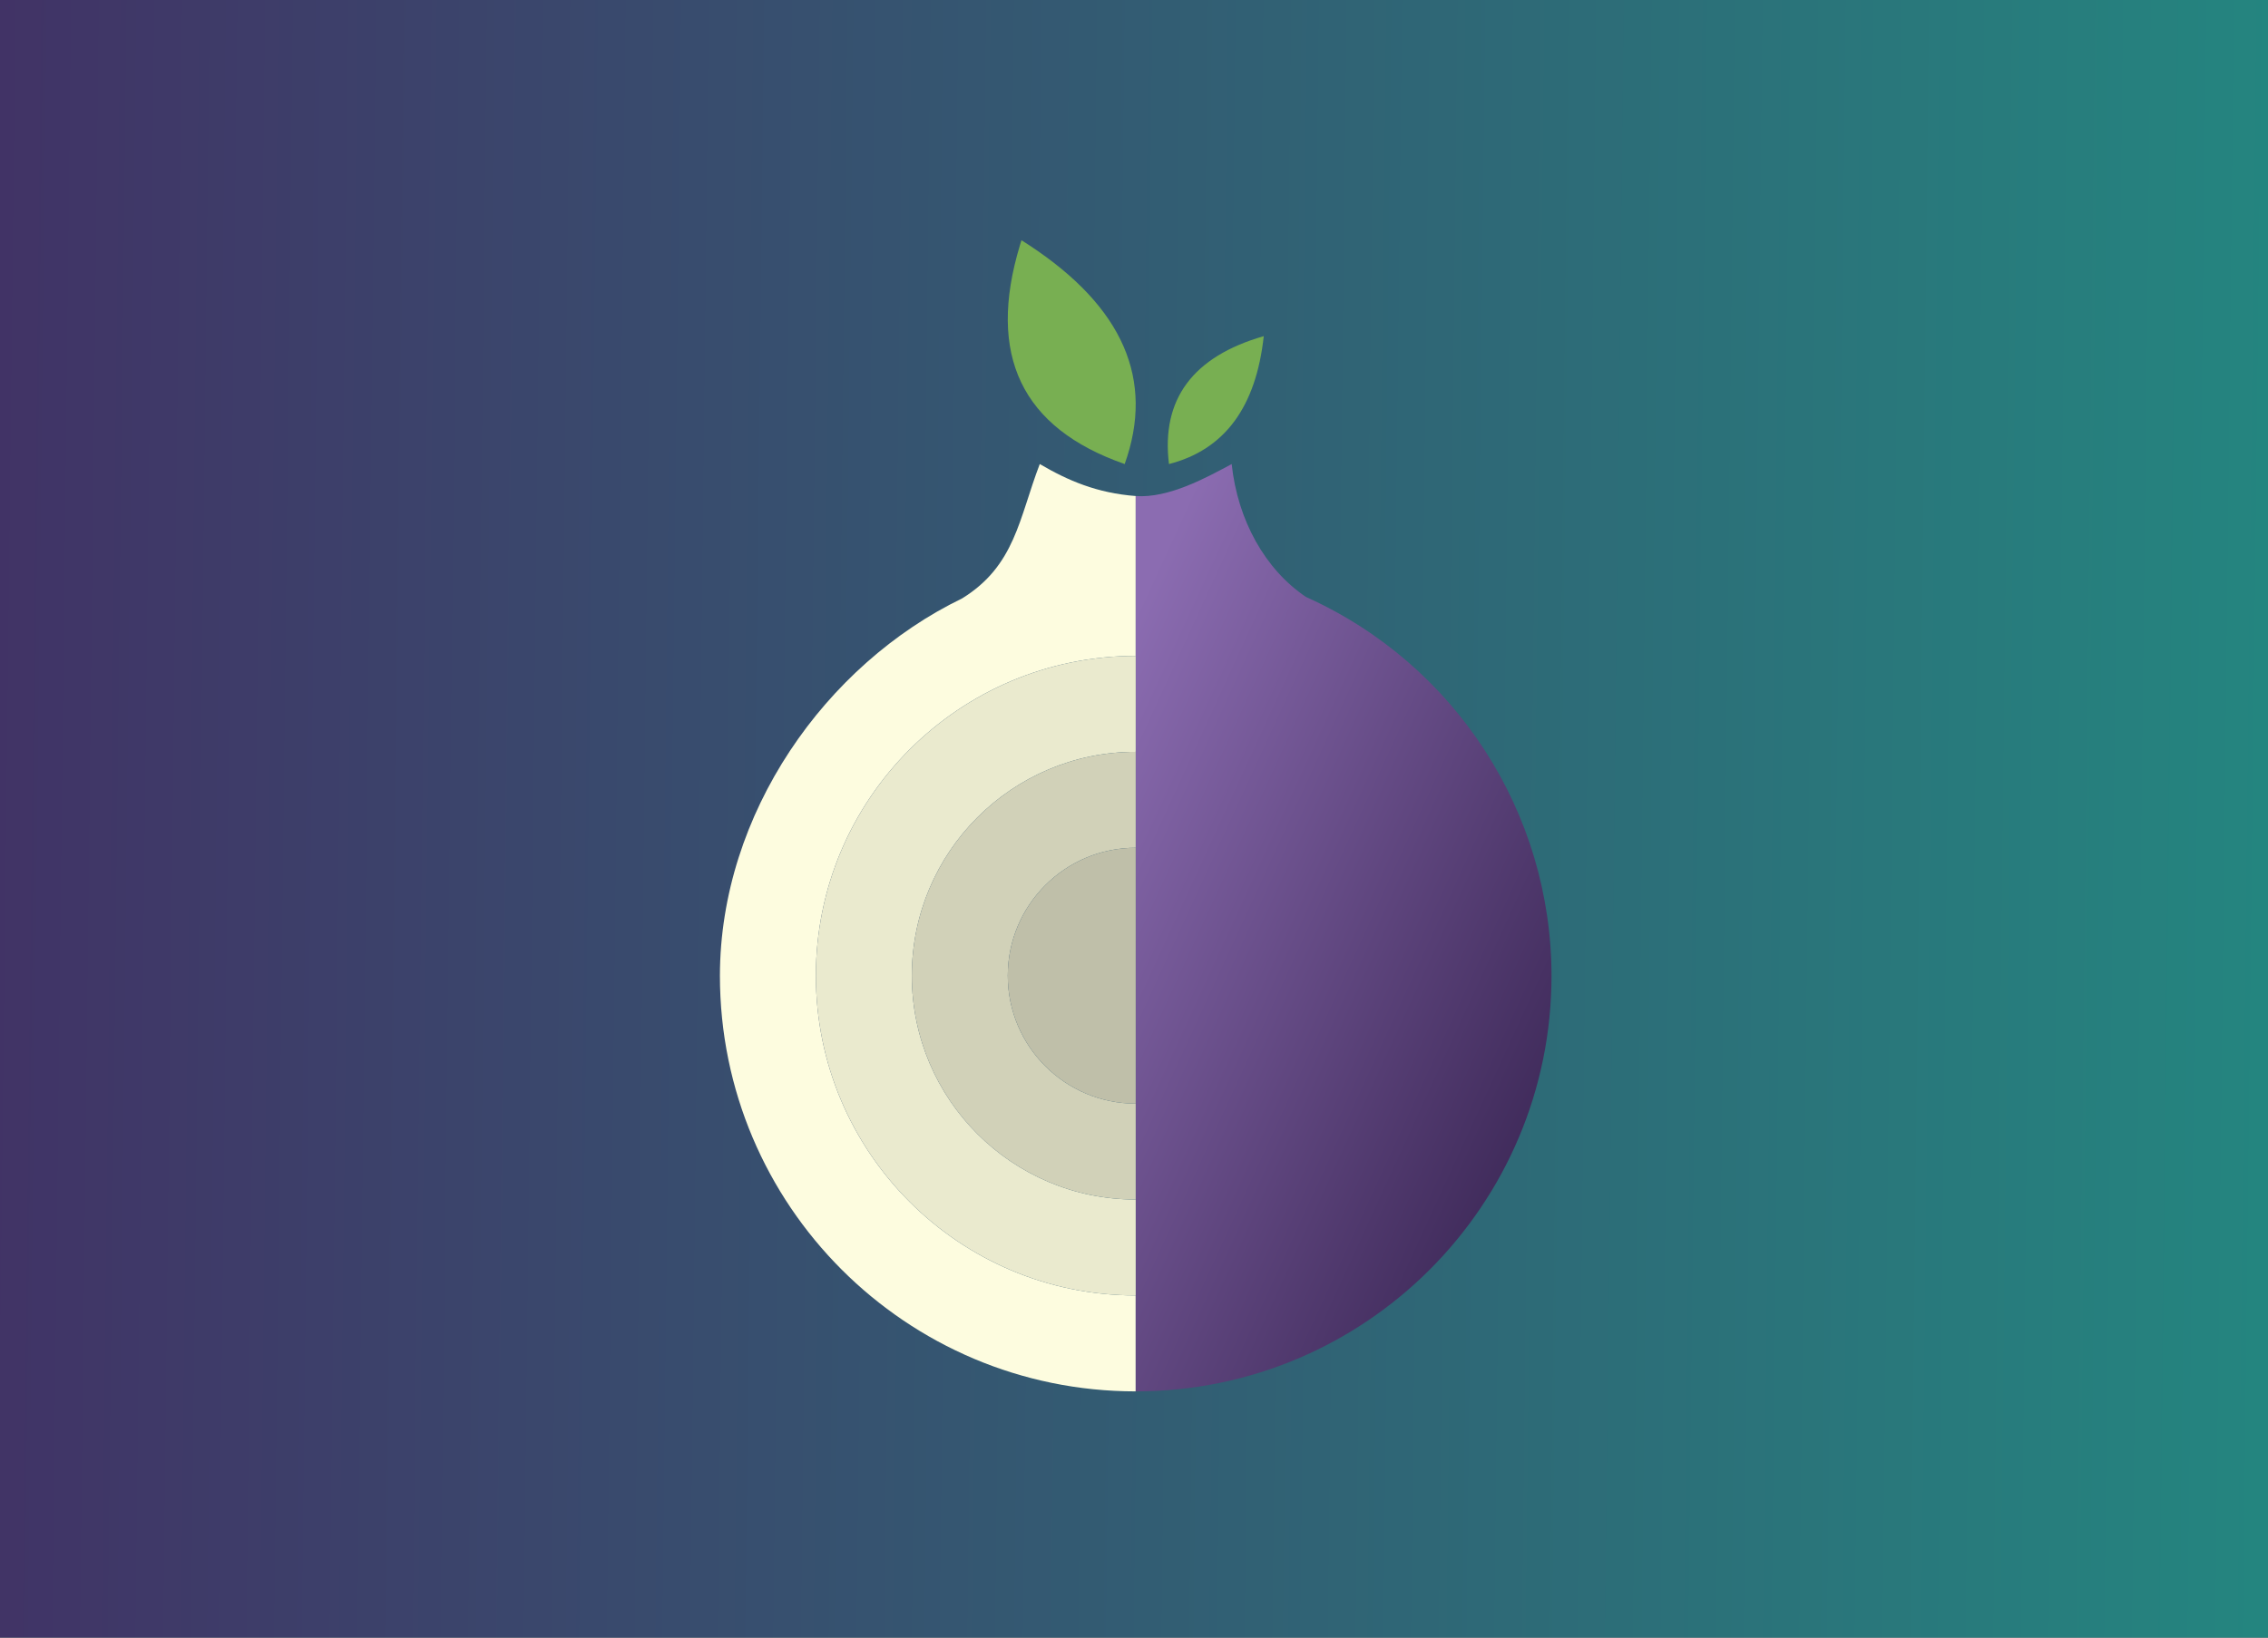 <?xml version="1.0" encoding="UTF-8" standalone="no"?><!-- Generator: Gravit.io --><svg xmlns="http://www.w3.org/2000/svg" xmlns:xlink="http://www.w3.org/1999/xlink" style="isolation:isolate" viewBox="0 0 180 130" width="180pt" height="130pt"><rect x="0" y="0" width="180" height="130" fill="#333333" stroke="none"/><defs><clipPath id="_clipPath_BaZzVWA6zQnGoBRWRsZMmN4BIewr0SiC"><rect width="180" height="130"/></clipPath></defs><g clip-path="url(#_clipPath_BaZzVWA6zQnGoBRWRsZMmN4BIewr0SiC)"><linearGradient id="_lgradient_3" x1="0" y1="0.5" x2="1.197" y2="0.51" gradientTransform="matrix(182.162,0,0,131.689,-0.945,-1.083)" gradientUnits="userSpaceOnUse"><stop offset="0%" stop-opacity="1" style="stop-color:rgb(65,51,102)"/><stop offset="98.261%" stop-opacity="1" style="stop-color:rgb(31,148,132)"/></linearGradient><rect x="-0.945" y="-1.083" width="182.162" height="131.689" transform="matrix(1,0,0,1,0,0)" fill="url(#_lgradient_3)" vector-effect="non-scaling-stroke" stroke-width="1.022" stroke="rgb(255,255,255)" stroke-linejoin="miter" stroke-linecap="butt" stroke-miterlimit="2"/><g><g><path d=" M 82.521 36.838 C 80.871 41.144 80.577 44.903 76.353 47.508 C 65.521 52.75 57.152 64.576 57.136 77.454 C 57.136 95.68 71.91 110.454 90.136 110.454 L 90.136 102.838 C 76.116 102.838 64.752 91.474 64.752 77.454 C 64.752 63.434 76.116 52.069 90.136 52.069 L 90.136 39.377 C 87.05 39.141 84.755 38.146 82.521 36.838 Z " fill="rgb(253,252,223)"/><linearGradient id="_lgradient_4" x1="1.035" y1="0.779" x2="0.221" y2="-0.056" gradientTransform="matrix(33,0,0,73.615,90.136,36.838)" gradientUnits="userSpaceOnUse"><stop offset="0%" stop-opacity="1" style="stop-color:rgb(57,37,83)"/><stop offset="100%" stop-opacity="1" style="stop-color:rgb(139,108,177)"/></linearGradient><path d=" M 97.752 36.838 C 95.764 37.907 92.746 39.57 90.136 39.377 L 90.136 110.454 C 108.362 110.454 123.136 95.679 123.136 77.454 C 123.12 64.471 115.492 52.704 103.647 47.389 C 100.398 45.196 98.227 41.297 97.752 36.839" fill="url(#_lgradient_4)"/><g><path d=" M 81.069 19.069 C 81.023 19.209 80.98 19.348 80.947 19.468 Q 76.99 32.559 89.261 36.838 C 91.654 30.15 89.139 24.377 81.686 19.468 C 81.508 19.348 81.29 19.209 81.066 19.069" fill="rgb(120,175,82)"/><path d=" M 92.776 36.838 C 92.144 31.711 94.66 28.307 100.298 26.685 C 99.684 32.328 97.181 35.706 92.776 36.838 Z " fill="rgb(120,175,82)"/></g><g><path d=" M 90.136 52.069 C 76.117 52.069 64.752 63.434 64.752 77.454 C 64.752 91.473 76.117 102.838 90.136 102.838 L 90.136 95.223 C 80.323 95.223 72.367 87.268 72.367 77.454 C 72.367 67.64 80.323 59.685 90.136 59.685 L 90.136 52.069 Z " fill="rgb(234,234,206)"/><path d=" M 90.136 59.685 C 80.323 59.685 72.367 67.64 72.367 77.454 C 72.367 87.268 80.323 95.223 90.136 95.223 L 90.136 87.608 C 84.529 87.608 79.983 83.062 79.983 77.454 C 79.983 71.846 84.529 67.3 90.136 67.3 L 90.136 59.685 Z " fill="rgb(209,209,184)"/><path d=" M 90.136 67.3 C 84.529 67.3 79.983 71.846 79.983 77.454 C 79.983 83.062 84.529 87.608 90.136 87.608 L 90.136 67.3 Z " fill="rgb(191,191,169)"/></g></g></g></g></svg>